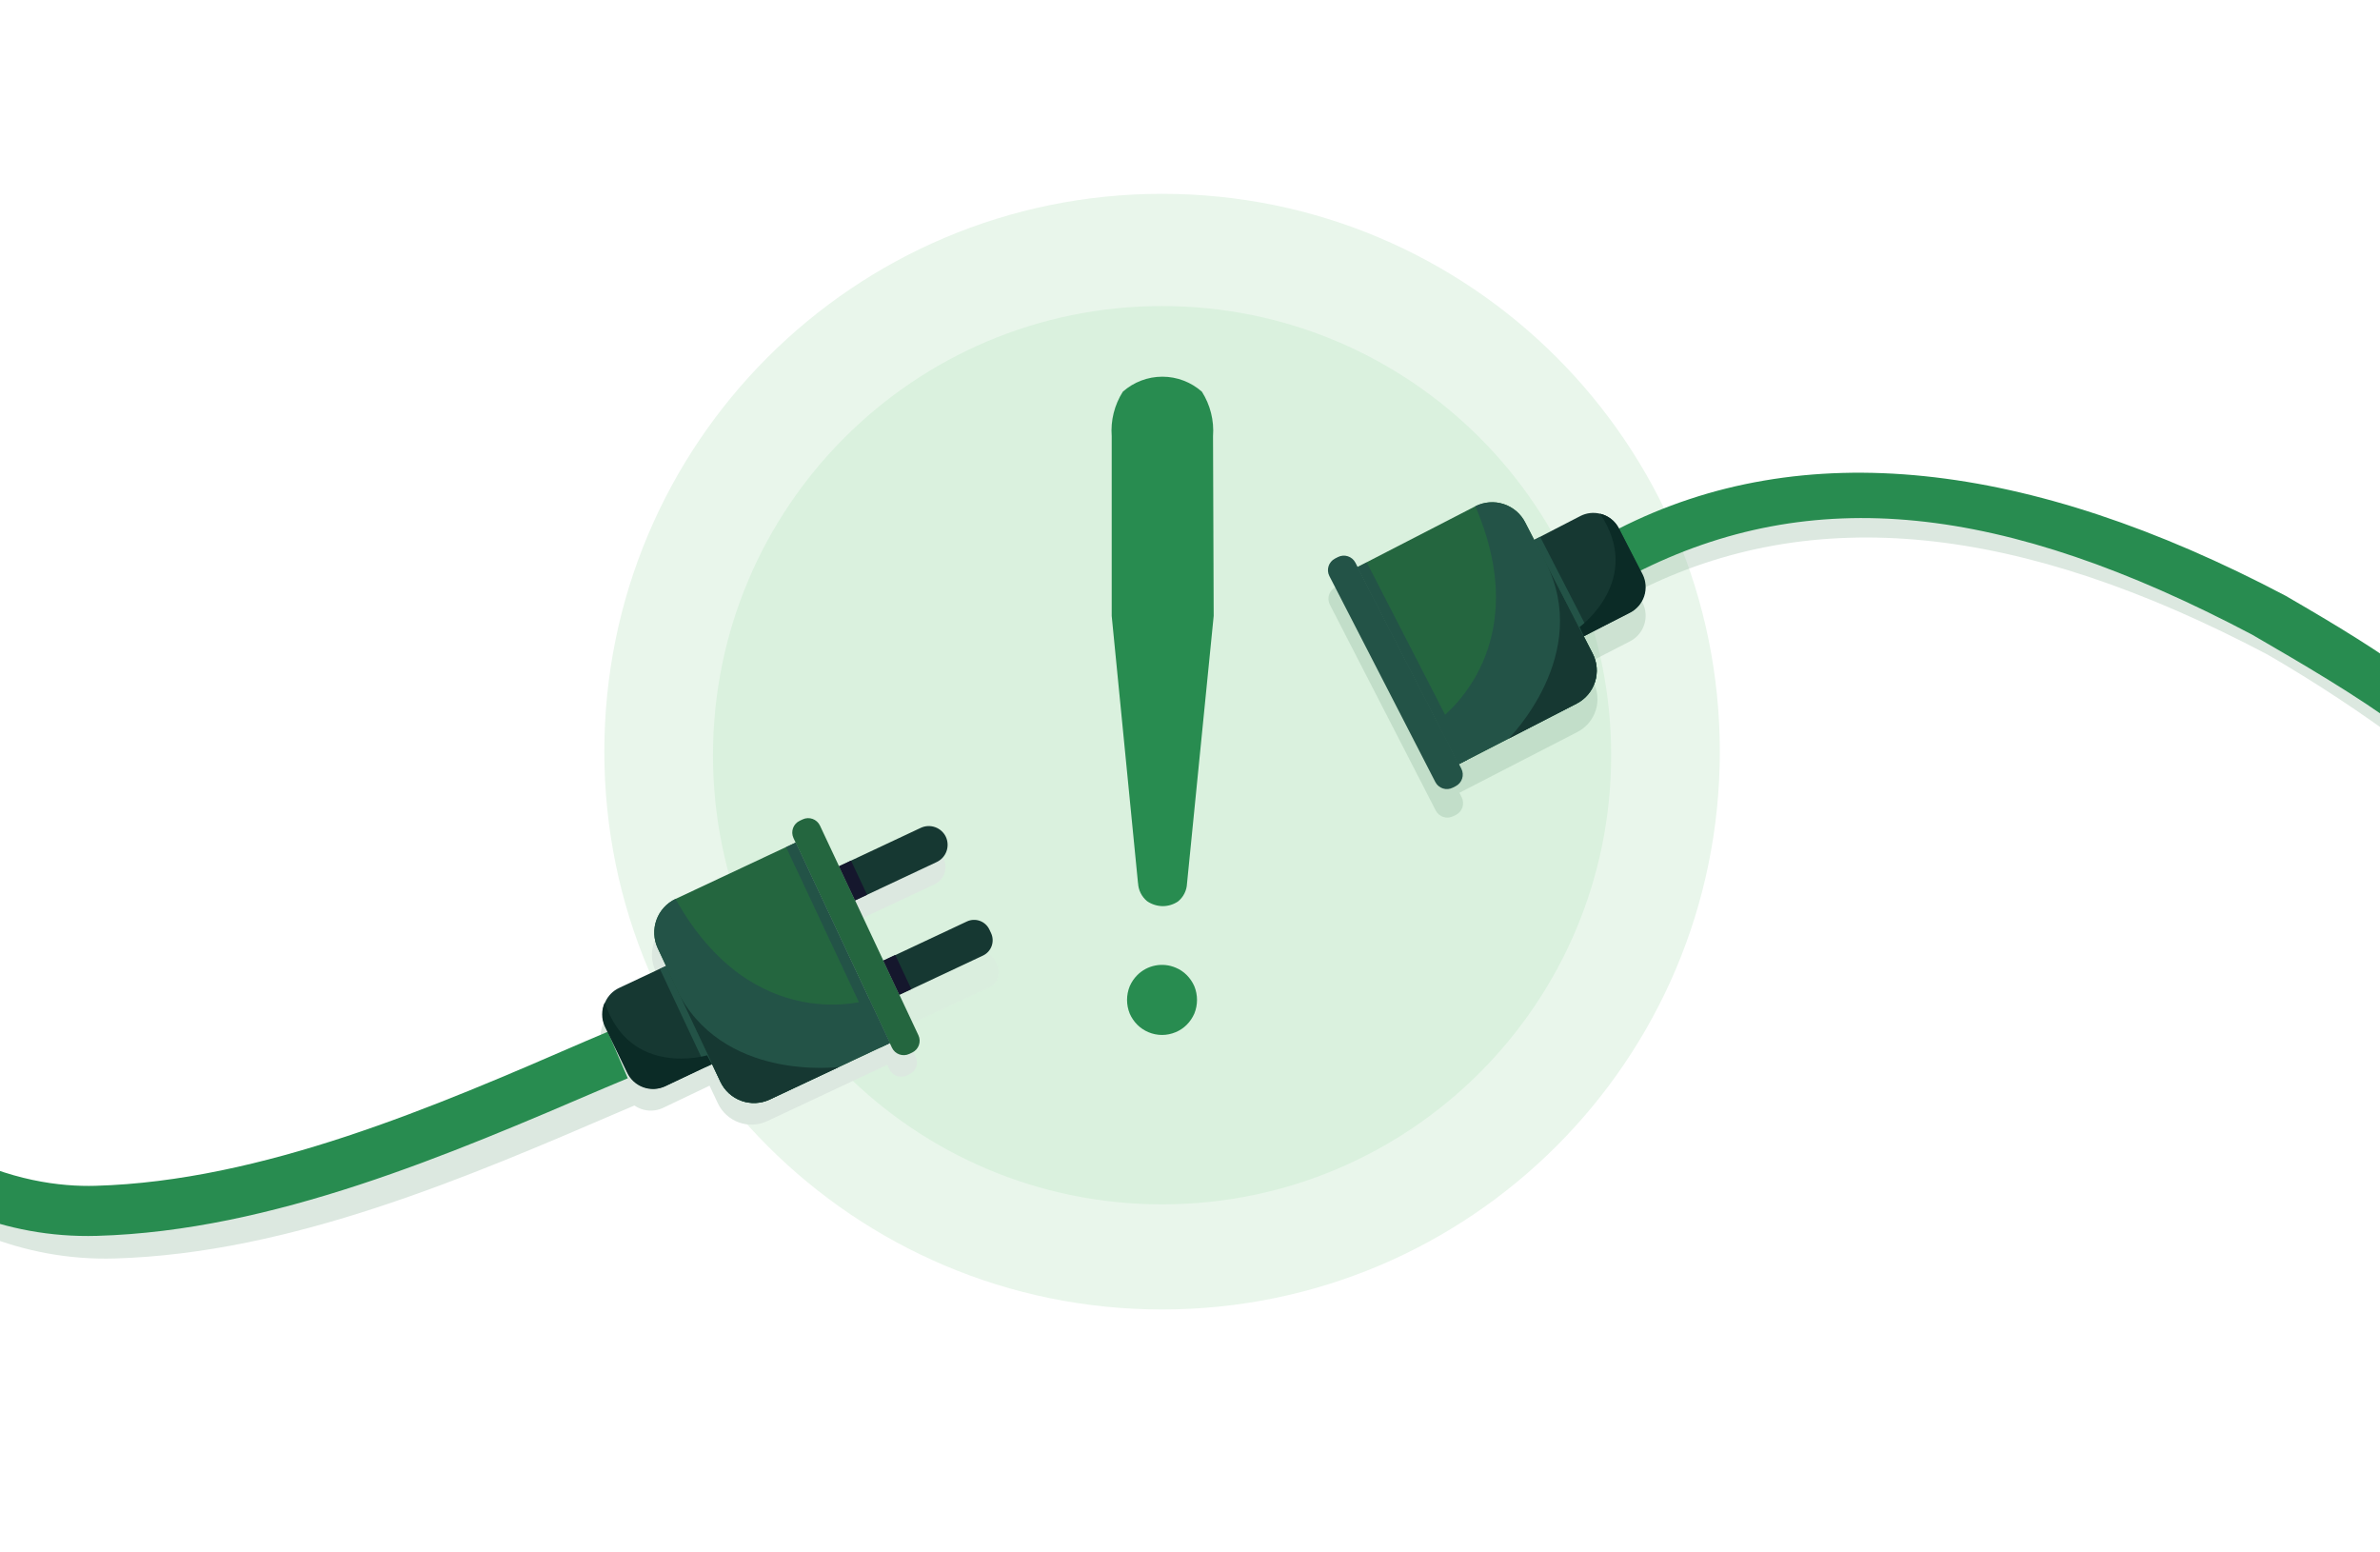 <svg width="184" height="120" viewBox="0 0 184 120" fill="none" xmlns="http://www.w3.org/2000/svg">
<g clip-path="url(#clip0_2860_14217)">
<mask id="mask0_2860_14217" style="mask-type:luminance" maskUnits="userSpaceOnUse" x="-62" y="-15" width="311" height="150">
<path d="M248.486 -15H-61.047V134.607H248.486V-15Z" fill="white"/>
</mask>
<g mask="url(#mask0_2860_14217)">
<path d="M89.841 101.221C113.656 101.221 132.961 81.916 132.961 58.101C132.961 34.287 113.656 14.982 89.841 14.982C66.027 14.982 46.722 34.287 46.722 58.101C46.722 81.916 66.027 101.221 89.841 101.221Z" fill="#E9F6EB"/>
<path d="M89.841 93.096C109.016 93.096 124.561 77.551 124.561 58.376C124.561 39.202 109.016 23.657 89.841 23.657C70.666 23.657 55.122 39.202 55.122 58.376C55.122 77.551 70.666 93.096 89.841 93.096Z" fill="#DAF1DE"/>
<path d="M87.34 76.235C87.48 75.914 87.678 75.623 87.924 75.375C88.305 74.994 88.791 74.736 89.319 74.633C89.848 74.53 90.395 74.588 90.891 74.799C91.213 74.931 91.506 75.127 91.751 75.375C91.997 75.623 92.195 75.914 92.335 76.235C92.611 76.913 92.611 77.672 92.335 78.35C92.195 78.67 91.997 78.962 91.751 79.21C91.506 79.458 91.213 79.654 90.891 79.786C90.558 79.927 90.199 80.001 89.837 80.001C89.475 80.001 89.117 79.927 88.784 79.786C88.463 79.651 88.171 79.455 87.924 79.21C87.678 78.962 87.48 78.67 87.34 78.35C87.064 77.672 87.064 76.913 87.34 76.235ZM93.78 33.717C93.871 32.508 93.57 31.302 92.92 30.278C92.077 29.531 90.99 29.118 89.863 29.118C88.737 29.118 87.65 29.531 86.807 30.278C86.157 31.302 85.855 32.508 85.947 33.717V47.612L87.984 68.307V68.247C87.994 68.52 88.062 68.788 88.184 69.033C88.305 69.277 88.478 69.493 88.69 69.666C89.045 69.908 89.464 70.039 89.893 70.044C90.313 70.042 90.723 69.917 91.071 69.683C91.278 69.516 91.447 69.307 91.567 69.07C91.688 68.833 91.756 68.573 91.768 68.307L93.831 47.612L93.78 33.717Z" fill="#288C50"/>
<g opacity="0.31">
<path d="M-85.578 30.054L-87.297 25.583C-77.794 21.922 -68.799 17.058 -60.531 11.113C-52.255 5.177 -44.771 -1.793 -38.262 -9.626C-36.74 -11.458 -35.21 -13.401 -33.74 -15.284C-27.721 -23.022 -21.427 -30.984 -12.382 -35.455C-4.136 -39.531 6.225 -40.468 18.408 -38.249C23.851 -37.261 29.207 -35.782 34.401 -34.337C38.7 -33.151 43.119 -31.93 47.513 -31.01C56.035 -29.251 64.741 -28.538 73.436 -28.886C82.167 -29.247 90.834 -30.556 99.282 -32.79C116.357 -37.348 132.395 -45.151 146.52 -55.772L149.392 -51.972C134.773 -40.967 118.172 -32.881 100.494 -28.155C91.712 -25.834 82.702 -24.476 73.625 -24.105C64.538 -23.737 55.439 -24.482 46.532 -26.324C41.993 -27.27 37.479 -28.525 33.12 -29.763C28.038 -31.173 22.802 -32.626 17.557 -33.581C6.379 -35.601 -2.958 -34.802 -10.267 -31.199C-18.332 -27.175 -24.247 -19.634 -29.974 -12.335C-31.47 -10.426 -33.009 -8.457 -34.582 -6.565C-41.352 1.578 -49.133 8.825 -57.737 14.999C-66.339 21.181 -75.695 26.241 -85.578 30.054Z" fill="#8EB69B"/>
</g>
<path d="M-86.781 26.856L-88.501 22.393C-79.002 18.725 -70.01 13.86 -61.744 7.914C-53.464 1.979 -45.978 -4.991 -39.466 -12.825C-37.944 -14.656 -36.422 -16.599 -34.943 -18.439C-28.924 -26.178 -22.631 -34.139 -13.594 -38.611C-5.348 -42.677 5.012 -43.623 17.204 -41.405C22.639 -40.416 28.004 -38.929 33.188 -37.493C37.487 -36.306 41.916 -35.085 46.3 -34.165C54.825 -32.417 63.53 -31.719 72.224 -32.084C80.952 -32.447 89.615 -33.752 98.061 -35.979C115.139 -40.542 131.18 -48.347 145.308 -58.971L148.18 -55.145C133.561 -44.141 116.959 -36.058 99.282 -31.336C90.499 -29.015 81.49 -27.657 72.413 -27.287C63.325 -26.914 54.226 -27.66 45.32 -29.505C40.781 -30.451 36.275 -31.698 31.916 -32.944C26.826 -34.354 21.598 -35.807 16.345 -36.753C5.167 -38.782 -4.171 -37.983 -11.47 -34.38C-19.535 -30.373 -25.459 -22.824 -31.177 -15.533C-32.673 -13.624 -34.221 -11.655 -35.786 -9.764C-42.559 -1.62 -50.343 5.626 -58.949 11.8C-67.548 17.983 -76.901 23.042 -86.781 26.856Z" fill="#288C50"/>
<g opacity="0.31">
<path d="M151.327 214.123L151.499 205.886H152.806C156.915 198.844 163.433 194.149 172.65 191.561C181.463 189.094 191.274 188.87 200.757 188.664C205.452 188.552 209.88 188.458 213.912 188.079C220.301 187.486 224.875 186.36 228.753 184.348C231.337 183.071 233.587 181.207 235.322 178.905C236.832 176.85 237.823 174.461 238.211 171.941C239.2 165.758 236.792 159.043 231.779 154.005C228.855 151.2 225.728 148.613 222.425 146.266C215.95 141.426 209.252 136.422 206.088 128.993C205.08 126.625 204.56 124.078 204.56 121.504C204.56 118.93 205.08 116.383 206.088 114.015C206.982 111.897 208.301 109.985 209.963 108.396C211.626 106.808 213.596 105.577 215.752 104.781C222.356 102.339 230.223 101.668 239.122 102.769C246.921 103.791 254.539 105.901 261.752 109.037L260.841 111.143C248.486 105.752 230.361 101.823 216.543 106.93C214.68 107.62 212.977 108.684 211.541 110.058C210.105 111.432 208.966 113.086 208.195 114.918C207.307 117 206.85 119.24 206.85 121.504C206.85 123.767 207.307 126.008 208.195 128.09C211.118 134.969 217.567 139.775 223.8 144.426C227.186 146.834 230.396 149.48 233.404 152.345C238.933 157.917 241.573 165.354 240.472 172.259C239.509 178.277 235.717 183.307 229.793 186.342C225.649 188.466 220.808 189.696 214.127 190.315C210.009 190.702 205.529 190.796 200.809 190.908C191.471 191.114 181.807 191.338 173.295 193.728C169.172 194.794 165.284 196.623 161.834 199.119C158.3 201.749 155.483 205.222 153.64 209.222L151.327 214.123Z" fill="#8EB69B"/>
</g>
<g opacity="0.31">
<path d="M77.091 74.58L76.962 74.305C76.815 73.996 76.552 73.757 76.23 73.64C75.909 73.523 75.554 73.536 75.242 73.677L69.714 76.257L68.785 76.687L70.023 79.335L70.952 78.897L76.481 76.317C76.791 76.167 77.029 75.9 77.143 75.574C77.258 75.249 77.239 74.892 77.091 74.58Z" fill="#DCE8E0"/>
</g>
<path opacity="0.31" d="M304.08 100.523C297.881 101.443 289.196 98.434 283.762 89.621C277.047 78.753 277.898 65.907 278.707 53.509C278.767 52.563 278.836 51.617 278.887 50.68L278.939 49.958C279.799 35.581 280.753 20.724 278.724 6.176C277.537 -2.574 274.613 -10.999 270.126 -18.604C264.967 -27.099 258.131 -32.928 250.35 -35.465C243.067 -37.847 235.381 -37.081 229.783 -33.419C224.805 -30.151 221.839 -25.027 221.185 -18.578C220.162 -7.925 223.765 2.547 227.204 12.667C227.651 13.969 228.087 15.258 228.511 16.537L229.216 18.626C234.108 33.243 239.654 49.786 231.434 63.732C228.924 68.031 225.777 70.481 221.821 71.324C211.504 73.534 197.962 63.929 187.094 56.217C183.597 53.605 179.951 51.199 176.174 49.012C156.398 38.582 139.89 36.974 125.694 44.128L125.161 43.079C125.015 42.794 124.809 42.544 124.556 42.346C124.304 42.149 124.012 42.009 123.7 41.935C123.186 41.818 122.647 41.885 122.178 42.125L119.143 43.698L118.661 43.939L117.973 42.606C117.802 42.27 117.566 41.971 117.279 41.727C116.992 41.483 116.66 41.298 116.301 41.183C115.942 41.068 115.564 41.025 115.188 41.056C114.813 41.088 114.447 41.194 114.113 41.368L104.999 46.054L104.818 45.71C104.757 45.593 104.674 45.488 104.573 45.403C104.471 45.318 104.354 45.253 104.228 45.213C104.102 45.173 103.969 45.158 103.837 45.17C103.705 45.181 103.577 45.219 103.46 45.28L103.253 45.383C103.135 45.443 103.03 45.526 102.944 45.627C102.857 45.728 102.792 45.845 102.751 45.971C102.711 46.098 102.695 46.231 102.706 46.363C102.717 46.495 102.754 46.624 102.815 46.742L111 62.657C111.061 62.775 111.144 62.879 111.246 62.964C111.347 63.05 111.464 63.114 111.59 63.154C111.716 63.194 111.849 63.209 111.981 63.197C112.113 63.185 112.241 63.148 112.359 63.087L112.574 62.984C112.809 62.859 112.987 62.647 113.067 62.393C113.148 62.138 113.125 61.863 113.004 61.625L112.703 61.032L112.832 61.281L113.562 60.903L116.684 59.295L121.946 56.587C122.281 56.415 122.579 56.179 122.822 55.891C123.066 55.604 123.251 55.272 123.366 54.913C123.481 54.555 123.524 54.177 123.493 53.802C123.461 53.426 123.356 53.061 123.184 52.726L122.496 51.385L126.021 49.571C126.545 49.301 126.94 48.834 127.121 48.273C127.301 47.713 127.252 47.103 126.984 46.578L126.546 45.719C140.165 38.84 156.123 40.474 175.314 50.602C179.019 52.749 182.596 55.109 186.027 57.67C197.205 65.597 211.091 75.46 222.217 73.087C226.645 72.141 230.282 69.286 233.042 64.617C241.64 49.949 236 32.968 230.978 17.99C230.746 17.285 230.506 16.588 230.282 15.9C229.852 14.619 229.422 13.321 228.967 12.023C225.579 2.083 222.088 -8.192 223.051 -18.449C223.61 -24.322 226.284 -28.973 230.789 -31.922C235.948 -35.284 243.016 -35.964 249.765 -33.763C257.1 -31.372 263.591 -25.783 268.518 -17.675C272.886 -10.289 275.734 -2.103 276.893 6.399C278.896 20.75 277.976 35.521 277.09 49.803L277.039 50.525C276.987 51.462 276.918 52.408 276.858 53.354C275.998 66.079 275.138 79.226 282.18 90.592C284.524 94.387 287.774 97.54 291.638 99.766C295.463 102.018 299.93 102.925 304.329 102.346L304.08 100.523Z" fill="#8EB69B"/>
<path d="M130.423 218.034L130.595 209.797H131.911C136.012 202.755 142.53 198.06 151.755 195.481C160.56 193.005 170.37 192.79 179.863 192.575C184.549 192.472 188.977 192.368 193.018 191.99C199.398 191.397 203.972 190.27 207.85 188.258C210.434 186.982 212.684 185.118 214.418 182.816C215.928 180.76 216.922 178.371 217.316 175.851C218.296 169.669 215.889 162.954 210.885 157.916C207.957 155.115 204.83 152.528 201.53 150.177C195.047 145.337 188.349 140.332 185.193 132.904C184.185 130.536 183.665 127.988 183.665 125.415C183.665 122.841 184.185 120.294 185.193 117.926C186.093 115.829 187.409 113.938 189.061 112.365C190.713 110.792 192.668 109.572 194.806 108.777C201.41 106.344 209.277 105.665 218.184 106.765C225.98 107.795 233.594 109.908 240.806 113.042L239.895 115.14C227.539 109.758 209.423 105.82 195.606 110.927C193.741 111.617 192.038 112.682 190.601 114.056C189.163 115.43 188.022 117.083 187.248 118.915C186.361 120.998 185.904 123.24 185.904 125.505C185.904 127.77 186.361 130.012 187.248 132.095C190.163 138.974 196.612 143.772 202.845 148.432C206.235 150.839 209.447 153.485 212.458 156.351C217.978 161.914 220.618 169.36 219.526 176.255C218.554 182.274 214.762 187.313 208.847 190.339C204.694 192.472 199.862 193.692 193.173 194.312C189.054 194.698 184.574 194.802 179.863 194.905C170.516 195.111 160.852 195.335 152.349 197.725C148.227 198.795 144.34 200.623 140.887 203.116C137.351 205.744 134.531 209.218 132.685 213.219L130.423 218.034Z" fill="#288C50"/>
<path d="M125.102 40.888C139.341 33.614 156.786 35.557 176.691 46.047C180.459 48.231 183.951 50.316 187.438 52.925C198.307 60.664 211.469 71.29 221.795 69.088C225.75 68.228 228.897 65.752 231.408 61.488C239.628 47.541 234.082 30.99 229.19 16.39C228.949 15.685 228.717 14.989 228.485 14.292C228.063 13.02 227.625 11.713 227.178 10.432C223.738 0.303 220.153 -10.161 221.159 -20.814C221.769 -27.262 224.736 -32.395 229.714 -35.663C235.312 -39.325 242.998 -40.091 250.281 -37.709C258.019 -35.173 264.898 -29.334 270.057 -20.84C274.541 -13.236 277.464 -4.815 278.655 3.932C280.684 18.48 279.764 33.346 278.87 47.713L278.818 48.436C278.766 49.381 278.698 50.327 278.638 51.273C277.829 63.697 276.978 76.552 283.693 87.385C289.127 96.19 297.82 99.208 304.011 98.279L304.286 100.11C299.886 100.699 295.416 99.791 291.595 97.531C287.731 95.308 284.48 92.158 282.137 88.365C275.121 76.999 275.981 63.843 276.815 51.127C276.883 50.181 276.944 49.235 277.004 48.298V47.576C277.864 33.294 278.809 18.523 276.806 4.164C275.647 -4.338 272.803 -12.523 268.44 -19.911C263.505 -28.028 257.013 -33.582 249.67 -35.981C242.921 -38.191 235.827 -37.503 230.694 -34.141C226.198 -31.2 223.523 -26.54 222.956 -20.676C221.976 -10.419 225.484 -0.144 228.872 9.796C229.319 11.102 229.757 12.395 230.187 13.673C230.411 14.37 230.651 15.066 230.883 15.763C235.905 30.741 241.588 47.722 232.947 62.399C230.187 67.068 226.55 69.914 222.122 70.86C210.996 73.241 196.888 64.292 185.719 56.364C182.287 53.801 177.816 51.206 174.111 49.056C154.817 38.876 140.08 37.354 126.392 44.327L125.102 40.888Z" fill="#288C50"/>
<path d="M121.421 49.708L125.978 47.361C126.501 47.093 126.897 46.628 127.077 46.068C127.258 45.509 127.209 44.901 126.941 44.377L125.161 40.852C125.017 40.566 124.811 40.315 124.558 40.117C124.306 39.92 124.012 39.78 123.7 39.709C123.187 39.584 122.647 39.648 122.178 39.889L117.612 42.245L121.421 49.708Z" fill="#163832"/>
<path d="M112.78 59.072L121.894 54.386C122.569 54.037 123.079 53.435 123.311 52.711C123.543 51.987 123.479 51.201 123.132 50.525L117.922 40.396C117.751 40.06 117.516 39.76 117.23 39.514C116.944 39.269 116.612 39.082 116.253 38.965C115.895 38.847 115.517 38.802 115.141 38.831C114.765 38.859 114.398 38.962 114.061 39.133L104.947 43.827L112.78 59.072Z" fill="#24663F"/>
<path d="M102.777 44.53L110.966 60.449C111.22 60.943 111.826 61.138 112.32 60.883L112.542 60.769C113.036 60.515 113.231 59.909 112.977 59.415L104.788 43.496C104.534 43.002 103.928 42.807 103.434 43.061L103.212 43.175C102.718 43.43 102.523 44.036 102.777 44.53Z" fill="#235347"/>
<path d="M112.78 59.072L121.894 54.386C122.569 54.037 123.078 53.435 123.31 52.711C123.543 51.987 123.478 51.201 123.132 50.525L117.921 40.396C117.751 40.06 117.516 39.76 117.23 39.514C116.943 39.269 116.612 39.082 116.253 38.965C115.895 38.847 115.516 38.802 115.14 38.831C114.764 38.859 114.397 38.962 114.061 39.133C118.927 50.456 111.086 55.761 111.086 55.761L112.78 59.072Z" fill="#235347"/>
<path d="M113.498 58.702L105.668 43.479L104.934 43.857L112.764 59.08L113.498 58.702Z" fill="#235347"/>
<path d="M116.632 57.094L121.894 54.386C122.569 54.037 123.078 53.435 123.311 52.711C123.543 51.987 123.478 51.201 123.132 50.525L119.478 43.431C123.166 50.594 116.632 57.094 116.632 57.094Z" fill="#163832"/>
<path d="M122.9 48.943L119.07 41.495L118.596 41.739L122.426 49.187L122.9 48.943Z" fill="#235347"/>
<path d="M122.444 49.184L126.021 47.361C126.544 47.093 126.939 46.628 127.12 46.068C127.3 45.509 127.251 44.901 126.984 44.377L125.161 40.852C125.016 40.566 124.81 40.315 124.558 40.117C124.305 39.92 124.012 39.78 123.699 39.709C127.138 44.816 122.117 48.47 122.117 48.47L122.444 49.184Z" fill="#0B2B26"/>
<path d="M46.636 82.232C34.917 87.279 21.633 93.005 8.753 93.41C3.387 93.556 -7.025 91.57 -16.474 76.54C-18.873 72.602 -21.007 68.509 -22.863 64.288C-23.155 63.634 -23.447 62.938 -23.723 62.198C-25.184 58.647 -26.844 54.623 -30.713 52.672C-36.25 49.877 -41.185 53.016 -45.158 55.535C-45.639 55.836 -46.112 56.145 -46.585 56.395C-47.849 57.169 -49.164 58.011 -50.411 58.819C-57.049 63.118 -63.91 67.512 -71.365 66.781C-78.08 66.111 -84.081 61.674 -87.4 54.89C-94.081 41.331 -92.98 27.617 -84.056 12.957C-76.18 0.06 -63.712 -11.402 -52.707 -21.496C-51.039 -23.018 -49.465 -24.462 -47.926 -25.898C-44.797 -28.804 -41.271 -32.278 -39.01 -36.611C-36.431 -41.547 -36.026 -46.852 -37.884 -51.151C-39.466 -54.831 -42.785 -57.978 -47.746 -60.488C-55.576 -64.517 -64.375 -66.28 -73.153 -65.578C-80.823 -64.985 -88.922 -62.56 -97.228 -58.373C-112.12 -50.884 -125.404 -39.182 -137.57 -27.652L-146.168 -19.45L-143.477 -16.621L-134.836 -24.823C-122.954 -36.138 -109.91 -47.617 -95.439 -54.882C-87.581 -58.837 -79.963 -61.133 -72.809 -61.684C-64.759 -62.312 -56.692 -60.693 -49.508 -57.006C-45.381 -54.917 -42.681 -52.423 -41.469 -49.612C-40.102 -46.43 -40.48 -42.252 -42.475 -38.434C-44.47 -34.617 -47.694 -31.444 -50.583 -28.753L-55.346 -24.376C-66.524 -14.058 -79.232 -2.468 -87.392 10.928C-91.914 18.357 -94.519 25.433 -95.345 32.552C-96.252 40.835 -94.719 49.203 -90.934 56.627C-90.204 58.134 -89.34 59.572 -88.355 60.926C-86.434 63.632 -83.963 65.901 -81.105 67.587C-78.248 69.273 -75.066 70.338 -71.769 70.71C-62.964 71.57 -55.192 66.566 -48.322 62.112C-47.023 61.253 -45.794 60.487 -44.573 59.739L-43.086 58.802C-38.838 56.102 -35.803 54.503 -32.501 56.128C-29.922 57.426 -28.623 60.591 -27.342 63.66C-27.041 64.4 -26.723 65.156 -26.396 65.87C-24.473 70.25 -22.261 74.498 -19.776 78.586C-15.279 85.74 -5.572 97.692 8.873 97.279C22.501 96.883 36.146 91.002 48.192 85.817L49.912 85.087L48.373 81.501L46.636 82.232Z" fill="#DCE8E0"/>
<path d="M65.939 71.316L72.259 68.35C72.61 68.184 72.881 67.886 73.012 67.521C73.144 67.156 73.125 66.754 72.96 66.402C72.794 66.051 72.496 65.78 72.131 65.649C71.766 65.517 71.363 65.536 71.012 65.702L64.692 68.668L65.552 70.542L63.205 65.538C63.09 65.298 62.884 65.112 62.633 65.022C62.382 64.932 62.105 64.945 61.864 65.057L61.64 65.16C61.4 65.275 61.214 65.481 61.124 65.732C61.034 65.983 61.046 66.259 61.158 66.501L61.322 66.854L52.044 71.213C51.704 71.373 51.398 71.598 51.145 71.876C50.892 72.154 50.695 72.479 50.568 72.832C50.44 73.186 50.383 73.562 50.4 73.937C50.418 74.313 50.509 74.681 50.669 75.022L51.305 76.389L50.824 76.613L47.711 78.074C47.239 78.298 46.86 78.677 46.636 79.149C46.5 79.441 46.43 79.76 46.43 80.082C46.43 80.404 46.5 80.723 46.636 81.015L48.304 84.575C48.554 85.107 49.005 85.518 49.558 85.718C50.111 85.918 50.721 85.89 51.254 85.641L54.856 83.921L55.501 85.288C55.825 85.974 56.408 86.504 57.122 86.762C57.835 87.019 58.622 86.984 59.31 86.664L67.848 82.657L68.596 82.305L68.759 82.648C68.815 82.769 68.894 82.877 68.991 82.968C69.089 83.058 69.203 83.127 69.328 83.173C69.453 83.218 69.585 83.239 69.718 83.233C69.85 83.227 69.98 83.195 70.101 83.139L70.316 83.035C70.435 82.979 70.543 82.9 70.632 82.802C70.721 82.704 70.79 82.589 70.835 82.465C70.879 82.34 70.899 82.208 70.893 82.076C70.886 81.943 70.854 81.814 70.797 81.694L65.939 71.316Z" fill="#DCE8E0"/>
<path d="M-89.696 59.152C-90.68 57.798 -91.543 56.359 -92.275 54.853C-96.056 47.428 -97.586 39.061 -96.678 30.779C-95.818 23.659 -93.239 16.592 -88.724 9.154C-80.565 -4.233 -67.874 -15.875 -56.679 -26.098L-51.924 -30.483C-49.01 -33.174 -45.785 -36.364 -43.851 -40.147C-41.916 -43.931 -41.486 -48.161 -42.845 -51.325C-44.023 -54.154 -46.731 -56.639 -50.858 -58.728C-58.051 -62.436 -66.135 -64.065 -74.202 -63.431C-81.356 -62.872 -88.965 -60.585 -96.832 -56.63C-111.252 -49.365 -124.278 -37.886 -136.203 -26.537L-144.801 -18.334L-147.493 -21.171L-138.895 -29.374C-126.754 -40.904 -113.461 -52.589 -98.587 -60.086C-90.263 -64.282 -82.164 -66.707 -74.512 -67.3C-65.73 -67.996 -56.927 -66.236 -49.087 -62.219C-44.126 -59.7 -40.807 -56.553 -39.225 -52.881C-37.376 -48.582 -37.789 -43.277 -40.351 -38.342C-42.613 -34.008 -46.138 -30.535 -49.276 -27.628C-50.815 -26.193 -52.389 -24.739 -54.048 -23.226C-65.054 -13.132 -77.53 -1.731 -85.397 11.226C-94.322 25.886 -95.44 39.6 -88.776 53.168C-85.449 59.944 -79.447 64.346 -72.732 65.051C-65.286 65.79 -58.416 61.371 -51.778 57.089C-50.523 56.281 -49.199 55.438 -47.952 54.664C-47.479 54.38 -47.006 54.08 -46.525 53.804C-42.553 51.251 -37.617 48.112 -32.089 50.924C-28.211 52.876 -26.551 56.943 -25.09 60.451C-24.789 61.19 -24.505 61.887 -24.23 62.54C-22.377 66.761 -20.246 70.854 -17.85 74.792C-8.392 89.831 2.02 91.817 7.385 91.662C20.283 91.292 33.55 85.575 45.269 80.484L46.988 79.754L48.536 83.348L46.816 84.07C34.779 89.229 21.117 95.144 7.497 95.531C-6.948 95.944 -16.655 84.001 -21.152 76.839C-23.646 72.753 -25.863 68.504 -27.79 64.122C-28.108 63.408 -28.426 62.643 -28.727 61.904C-29.991 58.843 -31.306 55.67 -33.886 54.372C-37.144 52.73 -40.179 54.363 -44.427 57.072L-45.914 58C-47.144 58.748 -48.365 59.522 -49.663 60.382C-56.542 64.81 -64.28 69.84 -73.119 68.98C-76.418 68.603 -79.601 67.532 -82.458 65.838C-85.315 64.144 -87.781 61.866 -89.696 59.152Z" fill="#288C50"/>
<path d="M56.102 81.757L51.459 83.941C51.196 84.066 50.91 84.137 50.619 84.151C50.328 84.165 50.037 84.121 49.763 84.022C49.489 83.922 49.237 83.77 49.022 83.573C48.807 83.376 48.633 83.139 48.51 82.875L46.791 79.315C46.657 79.024 46.588 78.707 46.588 78.386C46.588 78.066 46.657 77.749 46.791 77.458C47.005 76.976 47.387 76.588 47.865 76.366L52.508 74.182L56.102 81.757Z" fill="#163832"/>
<path d="M68.785 80.631L59.508 84.99C58.819 85.313 58.03 85.35 57.314 85.092C56.598 84.834 56.014 84.302 55.69 83.614L50.849 73.296C50.529 72.609 50.494 71.822 50.751 71.108C51.009 70.394 51.539 69.812 52.225 69.487L61.511 65.128L68.785 80.631Z" fill="#24663F"/>
<path d="M61.346 64.782L68.957 80.985C69.193 81.487 69.792 81.704 70.295 81.468L70.52 81.361C71.023 81.125 71.24 80.526 71.003 80.023L63.393 63.82C63.156 63.317 62.557 63.101 62.054 63.337L61.829 63.444C61.326 63.68 61.11 64.279 61.346 64.782Z" fill="#24663F"/>
<path d="M66.111 69.599L64.864 66.96L71.183 63.993C71.534 63.828 71.935 63.809 72.299 63.94C72.663 64.07 72.961 64.34 73.127 64.69C73.288 65.041 73.305 65.442 73.173 65.806C73.041 66.17 72.771 66.467 72.421 66.633L66.111 69.599Z" fill="#163832"/>
<path d="M76.488 71.847L76.62 72.127C76.767 72.441 76.784 72.8 76.666 73.126C76.548 73.453 76.306 73.718 75.992 73.866L69.541 76.896L68.302 74.258L74.753 71.228C75.066 71.081 75.423 71.064 75.748 71.18C76.073 71.296 76.339 71.536 76.488 71.847Z" fill="#163832"/>
<path d="M68.785 80.631L59.508 84.99C58.819 85.313 58.03 85.35 57.314 85.092C56.598 84.834 56.014 84.302 55.69 83.614L50.849 73.296C50.529 72.609 50.494 71.822 50.751 71.108C51.009 70.394 51.539 69.812 52.225 69.487C58.244 80.252 67.211 77.277 67.211 77.277L68.785 80.631Z" fill="#235347"/>
<path d="M68.8 80.627L61.523 65.133L60.775 65.484L68.053 80.978L68.8 80.627Z" fill="#235347"/>
<path d="M64.872 82.471L59.516 84.99C58.827 85.313 58.038 85.35 57.322 85.092C56.606 84.834 56.022 84.302 55.698 83.614L52.259 76.383C55.732 83.683 64.872 82.471 64.872 82.471Z" fill="#163832"/>
<path d="M55.059 82.252L51.498 74.672L51.016 74.899L54.577 82.479L55.059 82.252Z" fill="#235347"/>
<path d="M67.034 69.164L65.794 66.526L64.868 66.961L66.108 69.599L67.034 69.164Z" fill="#15172D"/>
<path d="M70.453 76.453L69.213 73.815L68.287 74.25L69.526 76.888L70.453 76.453Z" fill="#15172D"/>
<path d="M55.028 82.247L51.425 83.967C51.161 84.091 50.876 84.163 50.585 84.177C50.294 84.19 50.002 84.147 49.728 84.047C49.454 83.948 49.202 83.796 48.987 83.599C48.772 83.402 48.599 83.165 48.476 82.9L46.756 79.341C46.622 79.05 46.553 78.733 46.553 78.412C46.553 78.092 46.622 77.775 46.756 77.484C48.682 83.348 54.666 81.576 54.666 81.576L55.028 82.247Z" fill="#0B2B26"/>
</g>
</g>
<defs>
<clipPath id="clip0_2860_14217">
<rect width="184" height="149.607" fill="white" transform="translate(0 -15)"/>
</clipPath>
</defs>
</svg>
